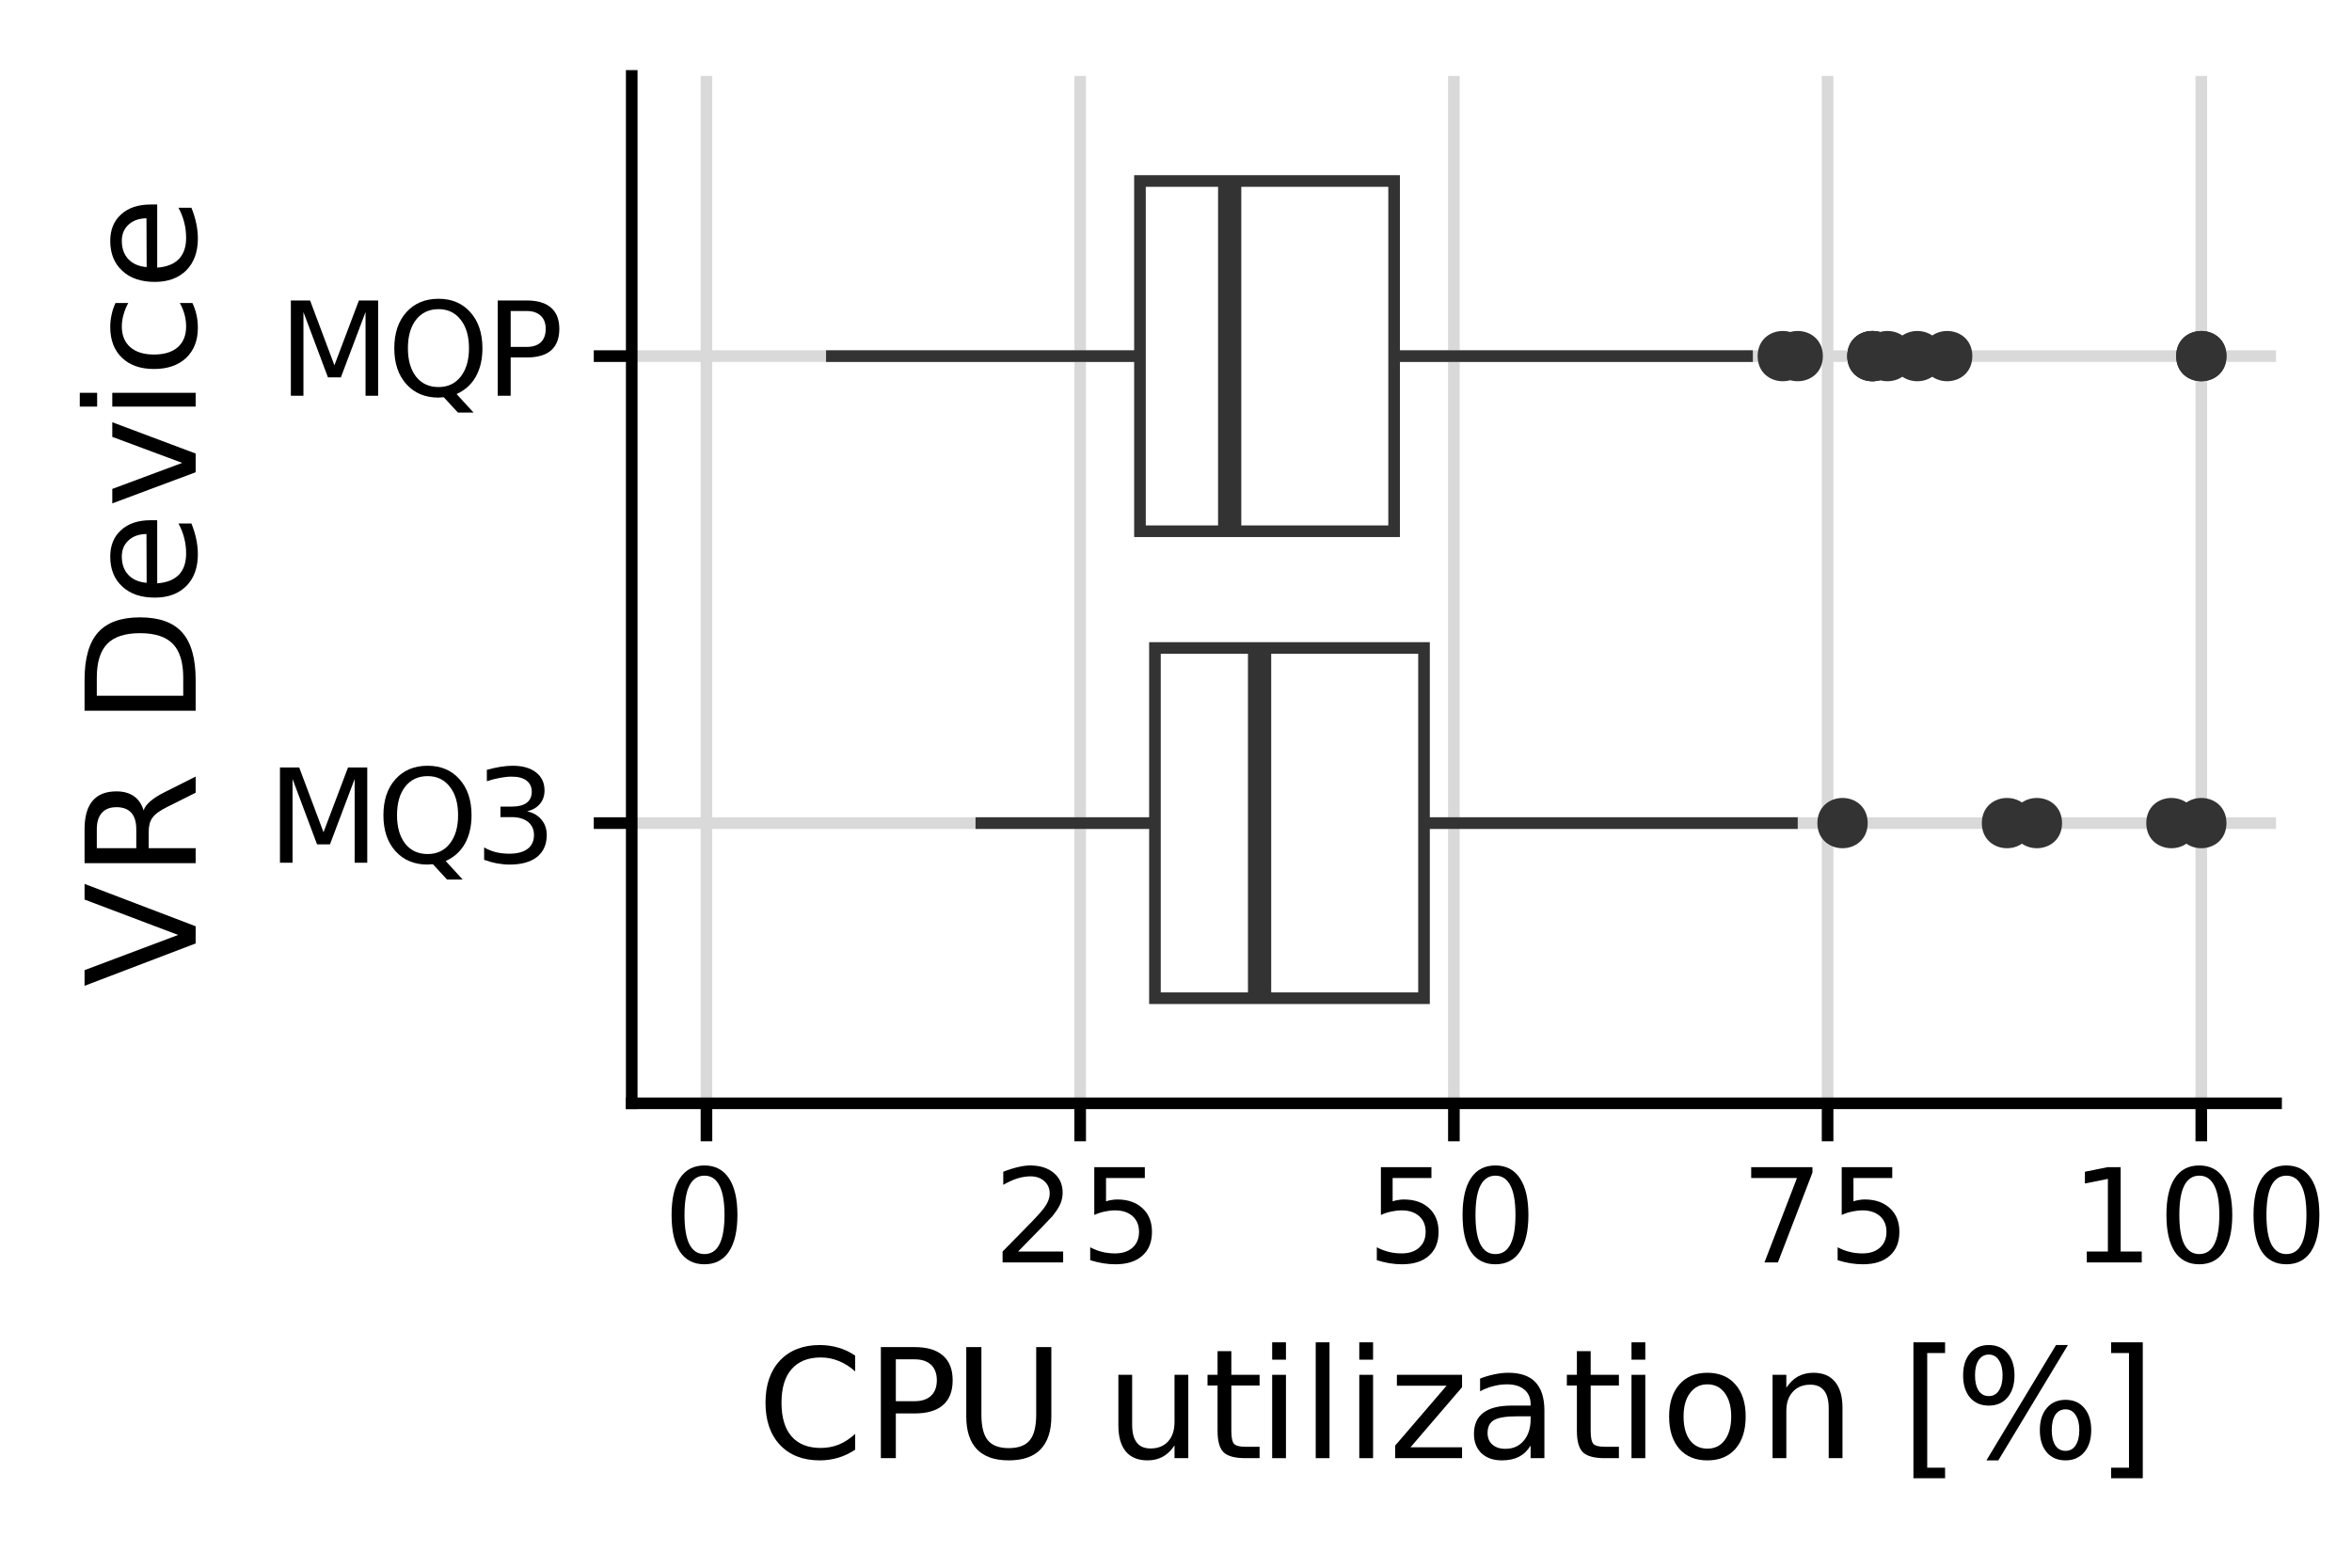 <?xml version="1.0" encoding="UTF-8"?>
<svg xmlns="http://www.w3.org/2000/svg" xmlns:xlink="http://www.w3.org/1999/xlink" width="216pt" height="144pt" viewBox="0 0 216 144" version="1.1">
<defs>
<g>
<symbol overflow="visible" id="glyph0-0">
<path style="stroke:none;" d="M 0.594 2.125 L 0.594 -8.469 L 6.594 -8.469 L 6.594 2.125 Z M 1.266 1.453 L 5.938 1.453 L 5.938 -7.781 L 1.266 -7.781 Z M 1.266 1.453 "/>
</symbol>
<symbol overflow="visible" id="glyph0-1">
<path style="stroke:none;" d="M 1.172 -8.75 L 2.938 -8.75 L 5.172 -2.797 L 7.422 -8.75 L 9.188 -8.75 L 9.188 0 L 8.031 0 L 8.031 -7.688 L 5.766 -1.688 L 4.578 -1.688 L 2.328 -7.688 L 2.328 0 L 1.172 0 Z M 1.172 -8.75 "/>
</symbol>
<symbol overflow="visible" id="glyph0-2">
<path style="stroke:none;" d="M 4.734 -7.953 C 3.867 -7.953 3.18 -7.629 2.672 -6.984 C 2.172 -6.348 1.922 -5.473 1.922 -4.359 C 1.922 -3.266 2.172 -2.395 2.672 -1.75 C 3.18 -1.113 3.867 -0.797 4.734 -0.797 C 5.586 -0.797 6.266 -1.113 6.766 -1.75 C 7.273 -2.395 7.531 -3.266 7.531 -4.359 C 7.531 -5.473 7.273 -6.348 6.766 -6.984 C 6.266 -7.629 5.586 -7.953 4.734 -7.953 Z M 6.391 -0.156 L 7.953 1.547 L 6.516 1.547 L 5.219 0.141 C 5.094 0.148 4.992 0.156 4.922 0.156 C 4.859 0.164 4.797 0.172 4.734 0.172 C 3.504 0.172 2.52 -0.238 1.781 -1.062 C 1.039 -1.883 0.672 -2.984 0.672 -4.359 C 0.672 -5.742 1.039 -6.848 1.781 -7.672 C 2.52 -8.492 3.504 -8.906 4.734 -8.906 C 5.953 -8.906 6.926 -8.492 7.656 -7.672 C 8.395 -6.848 8.766 -5.742 8.766 -4.359 C 8.766 -3.348 8.562 -2.477 8.156 -1.75 C 7.75 -1.031 7.16 -0.5 6.391 -0.156 Z M 6.391 -0.156 "/>
</symbol>
<symbol overflow="visible" id="glyph0-3">
<path style="stroke:none;" d="M 4.875 -4.719 C 5.438 -4.594 5.875 -4.336 6.188 -3.953 C 6.508 -3.578 6.672 -3.109 6.672 -2.547 C 6.672 -1.68 6.375 -1.008 5.781 -0.531 C 5.188 -0.062 4.344 0.172 3.25 0.172 C 2.883 0.172 2.504 0.133 2.109 0.062 C 1.723 -0.008 1.328 -0.117 0.922 -0.266 L 0.922 -1.406 C 1.242 -1.219 1.598 -1.07 1.984 -0.969 C 2.379 -0.875 2.789 -0.828 3.219 -0.828 C 3.957 -0.828 4.52 -0.973 4.906 -1.266 C 5.301 -1.555 5.5 -1.984 5.5 -2.547 C 5.5 -3.055 5.316 -3.457 4.953 -3.75 C 4.586 -4.039 4.086 -4.188 3.453 -4.188 L 2.422 -4.188 L 2.422 -5.156 L 3.5 -5.156 C 4.07 -5.156 4.516 -5.27 4.828 -5.5 C 5.141 -5.738 5.297 -6.078 5.297 -6.516 C 5.297 -6.961 5.133 -7.305 4.812 -7.547 C 4.5 -7.785 4.047 -7.906 3.453 -7.906 C 3.117 -7.906 2.766 -7.867 2.391 -7.797 C 2.023 -7.734 1.617 -7.629 1.172 -7.484 L 1.172 -8.531 C 1.629 -8.656 2.051 -8.75 2.438 -8.812 C 2.832 -8.875 3.203 -8.906 3.547 -8.906 C 4.453 -8.906 5.164 -8.703 5.688 -8.297 C 6.207 -7.891 6.469 -7.336 6.469 -6.641 C 6.469 -6.148 6.328 -5.738 6.047 -5.406 C 5.773 -5.07 5.383 -4.844 4.875 -4.719 Z M 4.875 -4.719 "/>
</symbol>
<symbol overflow="visible" id="glyph0-4">
<path style="stroke:none;" d="M 2.359 -7.781 L 2.359 -4.484 L 3.844 -4.484 C 4.395 -4.484 4.82 -4.625 5.125 -4.906 C 5.426 -5.195 5.578 -5.609 5.578 -6.141 C 5.578 -6.66 5.426 -7.062 5.125 -7.344 C 4.82 -7.633 4.395 -7.781 3.844 -7.781 Z M 1.172 -8.75 L 3.844 -8.75 C 4.832 -8.75 5.578 -8.523 6.078 -8.078 C 6.578 -7.641 6.828 -6.992 6.828 -6.141 C 6.828 -5.273 6.578 -4.617 6.078 -4.172 C 5.578 -3.734 4.832 -3.516 3.844 -3.516 L 2.359 -3.516 L 2.359 0 L 1.172 0 Z M 1.172 -8.75 "/>
</symbol>
<symbol overflow="visible" id="glyph0-5">
<path style="stroke:none;" d="M 3.812 -7.969 C 3.207 -7.969 2.75 -7.664 2.438 -7.062 C 2.133 -6.469 1.984 -5.566 1.984 -4.359 C 1.984 -3.16 2.133 -2.258 2.438 -1.656 C 2.75 -1.062 3.207 -0.766 3.812 -0.766 C 4.426 -0.766 4.883 -1.062 5.188 -1.656 C 5.5 -2.258 5.656 -3.16 5.656 -4.359 C 5.656 -5.566 5.5 -6.469 5.188 -7.062 C 4.883 -7.664 4.426 -7.969 3.812 -7.969 Z M 3.812 -8.906 C 4.789 -8.906 5.539 -8.516 6.062 -7.734 C 6.582 -6.961 6.844 -5.836 6.844 -4.359 C 6.844 -2.891 6.582 -1.766 6.062 -0.984 C 5.539 -0.211 4.789 0.172 3.812 0.172 C 2.832 0.172 2.082 -0.211 1.562 -0.984 C 1.051 -1.766 0.797 -2.891 0.797 -4.359 C 0.797 -5.836 1.051 -6.961 1.562 -7.734 C 2.082 -8.516 2.832 -8.906 3.812 -8.906 Z M 3.812 -8.906 "/>
</symbol>
<symbol overflow="visible" id="glyph0-6">
<path style="stroke:none;" d="M 2.297 -1 L 6.438 -1 L 6.438 0 L 0.875 0 L 0.875 -1 C 1.32 -1.457 1.93 -2.078 2.703 -2.859 C 3.484 -3.648 3.973 -4.16 4.172 -4.391 C 4.555 -4.805 4.82 -5.16 4.969 -5.453 C 5.125 -5.754 5.203 -6.047 5.203 -6.328 C 5.203 -6.797 5.035 -7.176 4.703 -7.469 C 4.379 -7.758 3.957 -7.906 3.438 -7.906 C 3.062 -7.906 2.664 -7.844 2.25 -7.719 C 1.844 -7.594 1.406 -7.395 0.938 -7.125 L 0.938 -8.328 C 1.414 -8.516 1.859 -8.656 2.266 -8.75 C 2.68 -8.852 3.062 -8.906 3.406 -8.906 C 4.312 -8.906 5.035 -8.676 5.578 -8.219 C 6.117 -7.77 6.391 -7.164 6.391 -6.406 C 6.391 -6.051 6.32 -5.711 6.188 -5.391 C 6.051 -5.066 5.805 -4.688 5.453 -4.25 C 5.348 -4.133 5.035 -3.805 4.516 -3.266 C 3.992 -2.723 3.254 -1.969 2.297 -1 Z M 2.297 -1 "/>
</symbol>
<symbol overflow="visible" id="glyph0-7">
<path style="stroke:none;" d="M 1.297 -8.75 L 5.938 -8.75 L 5.938 -7.75 L 2.375 -7.75 L 2.375 -5.609 C 2.551 -5.672 2.723 -5.711 2.891 -5.734 C 3.066 -5.766 3.238 -5.781 3.406 -5.781 C 4.383 -5.781 5.16 -5.508 5.734 -4.969 C 6.305 -4.438 6.594 -3.719 6.594 -2.812 C 6.594 -1.863 6.297 -1.129 5.703 -0.609 C 5.117 -0.086 4.297 0.172 3.234 0.172 C 2.859 0.172 2.477 0.141 2.094 0.078 C 1.719 0.016 1.328 -0.078 0.922 -0.203 L 0.922 -1.391 C 1.273 -1.203 1.641 -1.062 2.016 -0.969 C 2.391 -0.875 2.785 -0.828 3.203 -0.828 C 3.879 -0.828 4.414 -1.004 4.812 -1.359 C 5.207 -1.711 5.406 -2.195 5.406 -2.812 C 5.406 -3.414 5.207 -3.895 4.812 -4.25 C 4.414 -4.602 3.879 -4.781 3.203 -4.781 C 2.891 -4.781 2.57 -4.742 2.25 -4.672 C 1.938 -4.609 1.617 -4.504 1.297 -4.359 Z M 1.297 -8.75 "/>
</symbol>
<symbol overflow="visible" id="glyph0-8">
<path style="stroke:none;" d="M 0.984 -8.75 L 6.609 -8.75 L 6.609 -8.25 L 3.438 0 L 2.203 0 L 5.188 -7.75 L 0.984 -7.75 Z M 0.984 -8.75 "/>
</symbol>
<symbol overflow="visible" id="glyph0-9">
<path style="stroke:none;" d="M 1.484 -1 L 3.422 -1 L 3.422 -7.672 L 1.312 -7.25 L 1.312 -8.328 L 3.406 -8.75 L 4.594 -8.75 L 4.594 -1 L 6.531 -1 L 6.531 0 L 1.484 0 Z M 1.484 -1 "/>
</symbol>
<symbol overflow="visible" id="glyph1-0">
<path style="stroke:none;" d="M 0.703 2.469 L 0.703 -9.875 L 7.703 -9.875 L 7.703 2.469 Z M 1.484 1.703 L 6.922 1.703 L 6.922 -9.078 L 1.484 -9.078 Z M 1.484 1.703 "/>
</symbol>
<symbol overflow="visible" id="glyph1-1">
<path style="stroke:none;" d="M 9.016 -9.422 L 9.016 -7.969 C 8.547 -8.395 8.047 -8.711 7.516 -8.922 C 6.992 -9.141 6.441 -9.25 5.859 -9.25 C 4.691 -9.25 3.797 -8.891 3.172 -8.172 C 2.555 -7.461 2.25 -6.438 2.25 -5.094 C 2.25 -3.75 2.555 -2.719 3.172 -2 C 3.797 -1.289 4.691 -0.938 5.859 -0.938 C 6.441 -0.938 6.992 -1.039 7.516 -1.25 C 8.047 -1.469 8.547 -1.797 9.016 -2.234 L 9.016 -0.781 C 8.535 -0.457 8.023 -0.211 7.484 -0.047 C 6.941 0.117 6.367 0.203 5.766 0.203 C 4.223 0.203 3.004 -0.27 2.109 -1.219 C 1.223 -2.164 0.781 -3.457 0.781 -5.094 C 0.781 -6.727 1.223 -8.02 2.109 -8.969 C 3.004 -9.914 4.223 -10.391 5.766 -10.391 C 6.379 -10.391 6.957 -10.305 7.5 -10.141 C 8.039 -9.984 8.547 -9.742 9.016 -9.422 Z M 9.016 -9.422 "/>
</symbol>
<symbol overflow="visible" id="glyph1-2">
<path style="stroke:none;" d="M 2.75 -9.078 L 2.75 -5.234 L 4.484 -5.234 C 5.129 -5.234 5.629 -5.398 5.984 -5.734 C 6.336 -6.066 6.516 -6.539 6.516 -7.156 C 6.516 -7.77 6.336 -8.242 5.984 -8.578 C 5.629 -8.91 5.129 -9.078 4.484 -9.078 Z M 1.375 -10.203 L 4.484 -10.203 C 5.629 -10.203 6.492 -9.941 7.078 -9.422 C 7.672 -8.91 7.969 -8.156 7.969 -7.156 C 7.969 -6.145 7.672 -5.383 7.078 -4.875 C 6.492 -4.363 5.629 -4.109 4.484 -4.109 L 2.75 -4.109 L 2.75 0 L 1.375 0 Z M 1.375 -10.203 "/>
</symbol>
<symbol overflow="visible" id="glyph1-3">
<path style="stroke:none;" d="M 1.219 -10.203 L 2.609 -10.203 L 2.609 -4 C 2.609 -2.906 2.805 -2.117 3.203 -1.641 C 3.598 -1.16 4.238 -0.922 5.125 -0.922 C 6.008 -0.922 6.648 -1.16 7.047 -1.641 C 7.441 -2.117 7.641 -2.906 7.641 -4 L 7.641 -10.203 L 9.031 -10.203 L 9.031 -3.828 C 9.031 -2.504 8.703 -1.5 8.047 -0.812 C 7.391 -0.133 6.414 0.203 5.125 0.203 C 3.832 0.203 2.859 -0.133 2.203 -0.812 C 1.547 -1.5 1.219 -2.504 1.219 -3.828 Z M 1.219 -10.203 "/>
</symbol>
<symbol overflow="visible" id="glyph1-4">
<path style="stroke:none;" d=""/>
</symbol>
<symbol overflow="visible" id="glyph1-5">
<path style="stroke:none;" d="M 1.188 -3.016 L 1.188 -7.656 L 2.453 -7.656 L 2.453 -3.062 C 2.453 -2.344 2.594 -1.801 2.875 -1.438 C 3.156 -1.07 3.578 -0.891 4.141 -0.891 C 4.816 -0.891 5.352 -1.102 5.75 -1.531 C 6.145 -1.969 6.344 -2.562 6.344 -3.312 L 6.344 -7.656 L 7.609 -7.656 L 7.609 0 L 6.344 0 L 6.344 -1.172 C 6.039 -0.711 5.688 -0.367 5.281 -0.141 C 4.875 0.086 4.406 0.203 3.875 0.203 C 3 0.203 2.332 -0.066 1.875 -0.609 C 1.414 -1.16 1.188 -1.961 1.188 -3.016 Z M 4.359 -7.844 Z M 4.359 -7.844 "/>
</symbol>
<symbol overflow="visible" id="glyph1-6">
<path style="stroke:none;" d="M 2.562 -9.828 L 2.562 -7.656 L 5.156 -7.656 L 5.156 -6.672 L 2.562 -6.672 L 2.562 -2.516 C 2.562 -1.898 2.645 -1.5 2.812 -1.312 C 2.988 -1.133 3.336 -1.047 3.859 -1.047 L 5.156 -1.047 L 5.156 0 L 3.859 0 C 2.891 0 2.219 -0.18 1.844 -0.547 C 1.477 -0.91 1.297 -1.566 1.297 -2.516 L 1.297 -6.672 L 0.375 -6.672 L 0.375 -7.656 L 1.297 -7.656 L 1.297 -9.828 Z M 2.562 -9.828 "/>
</symbol>
<symbol overflow="visible" id="glyph1-7">
<path style="stroke:none;" d="M 1.312 -7.656 L 2.578 -7.656 L 2.578 0 L 1.312 0 Z M 1.312 -10.641 L 2.578 -10.641 L 2.578 -9.047 L 1.312 -9.047 Z M 1.312 -10.641 "/>
</symbol>
<symbol overflow="visible" id="glyph1-8">
<path style="stroke:none;" d="M 1.312 -10.641 L 2.578 -10.641 L 2.578 0 L 1.312 0 Z M 1.312 -10.641 "/>
</symbol>
<symbol overflow="visible" id="glyph1-9">
<path style="stroke:none;" d="M 0.766 -7.656 L 6.75 -7.656 L 6.75 -6.516 L 2.016 -1 L 6.75 -1 L 6.75 0 L 0.609 0 L 0.609 -1.156 L 5.328 -6.656 L 0.766 -6.656 Z M 0.766 -7.656 "/>
</symbol>
<symbol overflow="visible" id="glyph1-10">
<path style="stroke:none;" d="M 4.797 -3.844 C 3.785 -3.844 3.082 -3.727 2.688 -3.5 C 2.289 -3.27 2.094 -2.875 2.094 -2.312 C 2.094 -1.863 2.238 -1.508 2.531 -1.25 C 2.832 -0.988 3.234 -0.859 3.734 -0.859 C 4.43 -0.859 4.988 -1.102 5.406 -1.594 C 5.832 -2.094 6.047 -2.75 6.047 -3.562 L 6.047 -3.844 Z M 7.312 -4.375 L 7.312 0 L 6.047 0 L 6.047 -1.156 C 5.766 -0.695 5.406 -0.352 4.969 -0.125 C 4.539 0.094 4.02 0.203 3.406 0.203 C 2.625 0.203 2 -0.016 1.531 -0.453 C 1.07 -0.898 0.844 -1.492 0.844 -2.234 C 0.844 -3.086 1.129 -3.734 1.703 -4.172 C 2.285 -4.609 3.145 -4.828 4.281 -4.828 L 6.047 -4.828 L 6.047 -4.953 C 6.047 -5.535 5.852 -5.984 5.469 -6.297 C 5.094 -6.617 4.562 -6.781 3.875 -6.781 C 3.438 -6.781 3.008 -6.723 2.594 -6.609 C 2.176 -6.504 1.781 -6.348 1.406 -6.141 L 1.406 -7.312 C 1.863 -7.488 2.305 -7.617 2.734 -7.703 C 3.172 -7.797 3.594 -7.844 4 -7.844 C 5.113 -7.844 5.941 -7.555 6.484 -6.984 C 7.035 -6.41 7.312 -5.539 7.312 -4.375 Z M 7.312 -4.375 "/>
</symbol>
<symbol overflow="visible" id="glyph1-11">
<path style="stroke:none;" d="M 4.281 -6.781 C 3.613 -6.781 3.082 -6.516 2.688 -5.984 C 2.289 -5.461 2.094 -4.742 2.094 -3.828 C 2.094 -2.91 2.285 -2.188 2.672 -1.656 C 3.066 -1.133 3.602 -0.875 4.281 -0.875 C 4.957 -0.875 5.488 -1.133 5.875 -1.656 C 6.27 -2.188 6.469 -2.91 6.469 -3.828 C 6.469 -4.734 6.27 -5.453 5.875 -5.984 C 5.488 -6.516 4.957 -6.781 4.281 -6.781 Z M 4.281 -7.844 C 5.375 -7.844 6.234 -7.484 6.859 -6.766 C 7.484 -6.055 7.797 -5.078 7.797 -3.828 C 7.797 -2.566 7.484 -1.578 6.859 -0.859 C 6.234 -0.148 5.375 0.203 4.281 0.203 C 3.188 0.203 2.328 -0.148 1.703 -0.859 C 1.078 -1.578 0.766 -2.566 0.766 -3.828 C 0.766 -5.078 1.078 -6.055 1.703 -6.766 C 2.328 -7.484 3.188 -7.844 4.281 -7.844 Z M 4.281 -7.844 "/>
</symbol>
<symbol overflow="visible" id="glyph1-12">
<path style="stroke:none;" d="M 7.688 -4.625 L 7.688 0 L 6.422 0 L 6.422 -4.578 C 6.422 -5.305 6.281 -5.848 6 -6.203 C 5.719 -6.566 5.297 -6.75 4.734 -6.75 C 4.055 -6.75 3.52 -6.531 3.125 -6.094 C 2.727 -5.664 2.531 -5.078 2.531 -4.328 L 2.531 0 L 1.266 0 L 1.266 -7.656 L 2.531 -7.656 L 2.531 -6.469 C 2.832 -6.926 3.188 -7.27 3.594 -7.5 C 4.008 -7.727 4.484 -7.844 5.016 -7.844 C 5.891 -7.844 6.551 -7.566 7 -7.016 C 7.457 -6.473 7.688 -5.676 7.688 -4.625 Z M 7.688 -4.625 "/>
</symbol>
<symbol overflow="visible" id="glyph1-13">
<path style="stroke:none;" d="M 1.203 -10.641 L 4.109 -10.641 L 4.109 -9.656 L 2.469 -9.656 L 2.469 0.875 L 4.109 0.875 L 4.109 1.844 L 1.203 1.844 Z M 1.203 -10.641 "/>
</symbol>
<symbol overflow="visible" id="glyph1-14">
<path style="stroke:none;" d="M 10.172 -4.484 C 9.773 -4.484 9.461 -4.316 9.234 -3.984 C 9.016 -3.648 8.906 -3.18 8.906 -2.578 C 8.906 -1.984 9.016 -1.516 9.234 -1.172 C 9.461 -0.836 9.773 -0.672 10.172 -0.672 C 10.566 -0.672 10.875 -0.836 11.094 -1.172 C 11.32 -1.516 11.438 -1.984 11.438 -2.578 C 11.438 -3.172 11.32 -3.633 11.094 -3.969 C 10.875 -4.312 10.566 -4.484 10.172 -4.484 Z M 10.172 -5.359 C 10.898 -5.359 11.473 -5.109 11.891 -4.609 C 12.316 -4.109 12.531 -3.43 12.531 -2.578 C 12.531 -1.723 12.316 -1.047 11.891 -0.547 C 11.461 -0.047 10.891 0.203 10.172 0.203 C 9.441 0.203 8.863 -0.047 8.438 -0.547 C 8.02 -1.047 7.812 -1.723 7.812 -2.578 C 7.812 -3.43 8.023 -4.109 8.453 -4.609 C 8.879 -5.109 9.453 -5.359 10.172 -5.359 Z M 3.125 -9.516 C 2.727 -9.516 2.414 -9.344 2.188 -9 C 1.969 -8.664 1.859 -8.203 1.859 -7.609 C 1.859 -7.016 1.969 -6.547 2.188 -6.203 C 2.414 -5.867 2.727 -5.703 3.125 -5.703 C 3.52 -5.703 3.828 -5.867 4.047 -6.203 C 4.273 -6.547 4.391 -7.016 4.391 -7.609 C 4.391 -8.203 4.273 -8.664 4.047 -9 C 3.828 -9.344 3.52 -9.516 3.125 -9.516 Z M 9.297 -10.391 L 10.391 -10.391 L 4 0.203 L 2.906 0.203 Z M 3.125 -10.391 C 3.844 -10.391 4.414 -10.141 4.844 -9.641 C 5.27 -9.141 5.484 -8.461 5.484 -7.609 C 5.484 -6.754 5.27 -6.078 4.844 -5.578 C 4.426 -5.078 3.852 -4.828 3.125 -4.828 C 2.395 -4.828 1.816 -5.078 1.391 -5.578 C 0.973 -6.078 0.766 -6.754 0.766 -7.609 C 0.766 -8.461 0.977 -9.141 1.406 -9.641 C 1.832 -10.141 2.406 -10.391 3.125 -10.391 Z M 3.125 -10.391 "/>
</symbol>
<symbol overflow="visible" id="glyph1-15">
<path style="stroke:none;" d="M 4.266 -10.641 L 4.266 1.844 L 1.359 1.844 L 1.359 0.875 L 3 0.875 L 3 -9.656 L 1.359 -9.656 L 1.359 -10.641 Z M 4.266 -10.641 "/>
</symbol>
<symbol overflow="visible" id="glyph2-0">
<path style="stroke:none;" d="M 2.469 -0.703 L -9.875 -0.703 L -9.875 -7.703 L 2.469 -7.703 Z M 1.703 -1.484 L 1.703 -6.922 L -9.078 -6.922 L -9.078 -1.484 Z M 1.703 -1.484 "/>
</symbol>
<symbol overflow="visible" id="glyph2-1">
<path style="stroke:none;" d="M 0 -4 L -10.203 -0.109 L -10.203 -1.547 L -1.609 -4.781 L -10.203 -8.031 L -10.203 -9.469 L 0 -5.578 Z M 0 -4 "/>
</symbol>
<symbol overflow="visible" id="glyph2-2">
<path style="stroke:none;" d="M -4.781 -6.219 C -4.688 -6.508 -4.473 -6.797 -4.141 -7.078 C -3.816 -7.359 -3.367 -7.641 -2.797 -7.922 L 0 -9.328 L 0 -7.844 L -2.625 -6.531 C -3.301 -6.195 -3.75 -5.867 -3.969 -5.547 C -4.195 -5.234 -4.312 -4.805 -4.312 -4.266 L -4.312 -2.75 L 0 -2.75 L 0 -1.375 L -10.203 -1.375 L -10.203 -4.484 C -10.203 -5.648 -9.957 -6.52 -9.469 -7.094 C -8.988 -7.676 -8.254 -7.969 -7.266 -7.969 C -6.617 -7.969 -6.082 -7.816 -5.656 -7.516 C -5.238 -7.211 -4.945 -6.781 -4.781 -6.219 Z M -9.078 -2.75 L -5.453 -2.75 L -5.453 -4.484 C -5.453 -5.148 -5.602 -5.656 -5.906 -6 C -6.219 -6.344 -6.672 -6.516 -7.266 -6.516 C -7.859 -6.516 -8.305 -6.344 -8.609 -6 C -8.922 -5.656 -9.078 -5.148 -9.078 -4.484 Z M -9.078 -2.75 "/>
</symbol>
<symbol overflow="visible" id="glyph2-3">
<path style="stroke:none;" d=""/>
</symbol>
<symbol overflow="visible" id="glyph2-4">
<path style="stroke:none;" d="M -9.078 -2.75 L -1.141 -2.75 L -1.141 -4.422 C -1.141 -5.828 -1.457 -6.859 -2.094 -7.516 C -2.727 -8.172 -3.734 -8.5 -5.109 -8.5 C -6.484 -8.5 -7.488 -8.172 -8.125 -7.516 C -8.758 -6.859 -9.078 -5.828 -9.078 -4.422 Z M -10.203 -1.375 L -10.203 -4.219 C -10.203 -6.188 -9.789 -7.633 -8.969 -8.562 C -8.145 -9.488 -6.859 -9.953 -5.109 -9.953 C -3.348 -9.953 -2.055 -9.488 -1.234 -8.562 C -0.41 -7.633 0 -6.188 0 -4.219 L 0 -1.375 Z M -10.203 -1.375 "/>
</symbol>
<symbol overflow="visible" id="glyph2-5">
<path style="stroke:none;" d="M -4.141 -7.875 L -3.531 -7.875 L -3.531 -2.078 C -2.664 -2.141 -2.004 -2.398 -1.547 -2.859 C -1.098 -3.328 -0.875 -3.977 -0.875 -4.812 C -0.875 -5.301 -0.93 -5.77 -1.047 -6.219 C -1.16 -6.676 -1.336 -7.129 -1.578 -7.578 L -0.391 -7.578 C -0.203 -7.117 -0.055 -6.648 0.047 -6.172 C 0.148 -5.703 0.203 -5.227 0.203 -4.75 C 0.203 -3.52 -0.148 -2.547 -0.859 -1.828 C -1.578 -1.117 -2.539 -0.766 -3.75 -0.766 C -5.008 -0.766 -6.004 -1.102 -6.734 -1.781 C -7.473 -2.457 -7.844 -3.375 -7.844 -4.531 C -7.844 -5.562 -7.508 -6.375 -6.844 -6.969 C -6.188 -7.57 -5.285 -7.875 -4.141 -7.875 Z M -4.516 -6.609 C -5.203 -6.598 -5.75 -6.406 -6.156 -6.031 C -6.57 -5.656 -6.781 -5.16 -6.781 -4.547 C -6.781 -3.836 -6.578 -3.27 -6.172 -2.844 C -5.773 -2.426 -5.219 -2.188 -4.5 -2.125 Z M -4.516 -6.609 "/>
</symbol>
<symbol overflow="visible" id="glyph2-6">
<path style="stroke:none;" d="M -7.656 -0.422 L -7.656 -1.75 L -1.234 -4.141 L -7.656 -6.531 L -7.656 -7.875 L 0 -5 L 0 -3.281 Z M -7.656 -0.422 "/>
</symbol>
<symbol overflow="visible" id="glyph2-7">
<path style="stroke:none;" d="M -7.656 -1.312 L -7.656 -2.578 L 0 -2.578 L 0 -1.312 Z M -10.641 -1.312 L -10.641 -2.578 L -9.047 -2.578 L -9.047 -1.312 Z M -10.641 -1.312 "/>
</symbol>
<symbol overflow="visible" id="glyph2-8">
<path style="stroke:none;" d="M -7.359 -6.828 L -6.188 -6.828 C -6.383 -6.473 -6.531 -6.113 -6.625 -5.75 C -6.727 -5.395 -6.781 -5.035 -6.781 -4.672 C -6.781 -3.859 -6.52 -3.223 -6 -2.766 C -5.477 -2.316 -4.754 -2.094 -3.828 -2.094 C -2.891 -2.094 -2.16 -2.316 -1.641 -2.766 C -1.129 -3.223 -0.875 -3.859 -0.875 -4.672 C -0.875 -5.035 -0.922 -5.395 -1.016 -5.75 C -1.109 -6.113 -1.254 -6.473 -1.453 -6.828 L -0.297 -6.828 C -0.129 -6.473 -0.004 -6.109 0.078 -5.734 C 0.16 -5.359 0.203 -4.961 0.203 -4.547 C 0.203 -3.391 -0.156 -2.469 -0.875 -1.781 C -1.602 -1.102 -2.586 -0.766 -3.828 -0.766 C -5.066 -0.766 -6.047 -1.109 -6.766 -1.797 C -7.484 -2.484 -7.844 -3.426 -7.844 -4.625 C -7.844 -5.008 -7.801 -5.383 -7.719 -5.75 C -7.645 -6.125 -7.523 -6.484 -7.359 -6.828 Z M -7.359 -6.828 "/>
</symbol>
</g>
<clipPath id="clip1">
  <path d="M 58.016 75 L 209.023 75 L 209.023 77 L 58.016 77 Z M 58.016 75 "/>
</clipPath>
<clipPath id="clip2">
  <path d="M 58.016 32 L 209.023 32 L 209.023 34 L 58.016 34 Z M 58.016 32 "/>
</clipPath>
<clipPath id="clip3">
  <path d="M 64 6.973 L 66 6.973 L 66 101.344 L 64 101.344 Z M 64 6.973 "/>
</clipPath>
<clipPath id="clip4">
  <path d="M 98 6.973 L 100 6.973 L 100 101.344 L 98 101.344 Z M 98 6.973 "/>
</clipPath>
<clipPath id="clip5">
  <path d="M 132 6.973 L 135 6.973 L 135 101.344 L 132 101.344 Z M 132 6.973 "/>
</clipPath>
<clipPath id="clip6">
  <path d="M 167 6.973 L 169 6.973 L 169 101.344 L 167 101.344 Z M 167 6.973 "/>
</clipPath>
<clipPath id="clip7">
  <path d="M 201 6.973 L 203 6.973 L 203 101.344 L 201 101.344 Z M 201 6.973 "/>
</clipPath>
</defs>
<g id="surface52">
<rect x="0" y="0" width="216" height="144" style="fill:rgb(100%,100%,100%);fill-opacity:1;stroke:none;"/>
<g clip-path="url(#clip1)" clip-rule="nonzero">
<path style="fill:none;stroke-width:1.067;stroke-linecap:butt;stroke-linejoin:round;stroke:rgb(85.098%,85.098%,85.098%);stroke-opacity:1;stroke-miterlimit:10;" d="M 58.016 75.605 L 209.027 75.605 "/>
</g>
<g clip-path="url(#clip2)" clip-rule="nonzero">
<path style="fill:none;stroke-width:1.067;stroke-linecap:butt;stroke-linejoin:round;stroke:rgb(85.098%,85.098%,85.098%);stroke-opacity:1;stroke-miterlimit:10;" d="M 58.016 32.711 L 209.027 32.711 "/>
</g>
<g clip-path="url(#clip3)" clip-rule="nonzero">
<path style="fill:none;stroke-width:1.067;stroke-linecap:butt;stroke-linejoin:round;stroke:rgb(85.098%,85.098%,85.098%);stroke-opacity:1;stroke-miterlimit:10;" d="M 64.879 101.344 L 64.879 6.973 "/>
</g>
<g clip-path="url(#clip4)" clip-rule="nonzero">
<path style="fill:none;stroke-width:1.067;stroke-linecap:butt;stroke-linejoin:round;stroke:rgb(85.098%,85.098%,85.098%);stroke-opacity:1;stroke-miterlimit:10;" d="M 99.199 101.344 L 99.199 6.973 "/>
</g>
<g clip-path="url(#clip5)" clip-rule="nonzero">
<path style="fill:none;stroke-width:1.067;stroke-linecap:butt;stroke-linejoin:round;stroke:rgb(85.098%,85.098%,85.098%);stroke-opacity:1;stroke-miterlimit:10;" d="M 133.52 101.344 L 133.52 6.973 "/>
</g>
<g clip-path="url(#clip6)" clip-rule="nonzero">
<path style="fill:none;stroke-width:1.067;stroke-linecap:butt;stroke-linejoin:round;stroke:rgb(85.098%,85.098%,85.098%);stroke-opacity:1;stroke-miterlimit:10;" d="M 167.84 101.344 L 167.84 6.973 "/>
</g>
<g clip-path="url(#clip7)" clip-rule="nonzero">
<path style="fill:none;stroke-width:1.067;stroke-linecap:butt;stroke-linejoin:round;stroke:rgb(85.098%,85.098%,85.098%);stroke-opacity:1;stroke-miterlimit:10;" d="M 202.16 101.344 L 202.16 6.973 "/>
</g>
<path style="fill-rule:nonzero;fill:rgb(20%,20%,20%);fill-opacity:1;stroke-width:0.709;stroke-linecap:round;stroke-linejoin:round;stroke:rgb(20%,20%,20%);stroke-opacity:1;stroke-miterlimit:10;" d="M 189.016 75.605 C 189.016 78.211 185.105 78.211 185.105 75.605 C 185.105 73 189.016 73 189.016 75.605 "/>
<path style="fill-rule:nonzero;fill:rgb(20%,20%,20%);fill-opacity:1;stroke-width:0.709;stroke-linecap:round;stroke-linejoin:round;stroke:rgb(20%,20%,20%);stroke-opacity:1;stroke-miterlimit:10;" d="M 204.117 75.605 C 204.117 78.211 200.207 78.211 200.207 75.605 C 200.207 73 204.117 73 204.117 75.605 "/>
<path style="fill-rule:nonzero;fill:rgb(20%,20%,20%);fill-opacity:1;stroke-width:0.709;stroke-linecap:round;stroke-linejoin:round;stroke:rgb(20%,20%,20%);stroke-opacity:1;stroke-miterlimit:10;" d="M 201.371 75.605 C 201.371 78.211 197.461 78.211 197.461 75.605 C 197.461 73 201.371 73 201.371 75.605 "/>
<path style="fill-rule:nonzero;fill:rgb(20%,20%,20%);fill-opacity:1;stroke-width:0.709;stroke-linecap:round;stroke-linejoin:round;stroke:rgb(20%,20%,20%);stroke-opacity:1;stroke-miterlimit:10;" d="M 186.27 75.605 C 186.27 78.211 182.359 78.211 182.359 75.605 C 182.359 73 186.27 73 186.27 75.605 "/>
<path style="fill-rule:nonzero;fill:rgb(20%,20%,20%);fill-opacity:1;stroke-width:0.709;stroke-linecap:round;stroke-linejoin:round;stroke:rgb(20%,20%,20%);stroke-opacity:1;stroke-miterlimit:10;" d="M 171.168 75.605 C 171.168 78.211 167.258 78.211 167.258 75.605 C 167.258 73 171.168 73 171.168 75.605 "/>
<path style="fill:none;stroke-width:1.067;stroke-linecap:butt;stroke-linejoin:round;stroke:rgb(20%,20%,20%);stroke-opacity:1;stroke-miterlimit:10;" d="M 130.777 75.605 L 165.098 75.605 "/>
<path style="fill:none;stroke-width:1.067;stroke-linecap:butt;stroke-linejoin:round;stroke:rgb(20%,20%,20%);stroke-opacity:1;stroke-miterlimit:10;" d="M 106.066 75.605 L 89.59 75.605 "/>
<path style="fill-rule:nonzero;fill:rgb(100%,100%,100%);fill-opacity:1;stroke-width:1.067;stroke-linecap:butt;stroke-linejoin:miter;stroke:rgb(20%,20%,20%);stroke-opacity:1;stroke-miterlimit:10;" d="M 130.777 91.691 L 106.066 91.691 L 106.066 59.52 L 130.777 59.52 Z M 130.777 91.691 "/>
<path style="fill:none;stroke-width:2.134;stroke-linecap:butt;stroke-linejoin:miter;stroke:rgb(20%,20%,20%);stroke-opacity:1;stroke-miterlimit:10;" d="M 115.676 91.691 L 115.676 59.52 "/>
<path style="fill-rule:nonzero;fill:rgb(20%,20%,20%);fill-opacity:1;stroke-width:0.709;stroke-linecap:round;stroke-linejoin:round;stroke:rgb(20%,20%,20%);stroke-opacity:1;stroke-miterlimit:10;" d="M 173.914 32.711 C 173.914 35.316 170.004 35.316 170.004 32.711 C 170.004 30.105 173.914 30.105 173.914 32.711 "/>
<path style="fill-rule:nonzero;fill:rgb(20%,20%,20%);fill-opacity:1;stroke-width:0.709;stroke-linecap:round;stroke-linejoin:round;stroke:rgb(20%,20%,20%);stroke-opacity:1;stroke-miterlimit:10;" d="M 173.914 32.711 C 173.914 35.316 170.004 35.316 170.004 32.711 C 170.004 30.105 173.914 30.105 173.914 32.711 "/>
<path style="fill-rule:nonzero;fill:rgb(20%,20%,20%);fill-opacity:1;stroke-width:0.709;stroke-linecap:round;stroke-linejoin:round;stroke:rgb(20%,20%,20%);stroke-opacity:1;stroke-miterlimit:10;" d="M 173.914 32.711 C 173.914 35.316 170.004 35.316 170.004 32.711 C 170.004 30.105 173.914 30.105 173.914 32.711 "/>
<path style="fill-rule:nonzero;fill:rgb(20%,20%,20%);fill-opacity:1;stroke-width:0.709;stroke-linecap:round;stroke-linejoin:round;stroke:rgb(20%,20%,20%);stroke-opacity:1;stroke-miterlimit:10;" d="M 178.035 32.711 C 178.035 35.316 174.125 35.316 174.125 32.711 C 174.125 30.105 178.035 30.105 178.035 32.711 "/>
<path style="fill-rule:nonzero;fill:rgb(20%,20%,20%);fill-opacity:1;stroke-width:0.709;stroke-linecap:round;stroke-linejoin:round;stroke:rgb(20%,20%,20%);stroke-opacity:1;stroke-miterlimit:10;" d="M 167.051 32.711 C 167.051 35.316 163.141 35.316 163.141 32.711 C 163.141 30.105 167.051 30.105 167.051 32.711 "/>
<path style="fill-rule:nonzero;fill:rgb(20%,20%,20%);fill-opacity:1;stroke-width:0.709;stroke-linecap:round;stroke-linejoin:round;stroke:rgb(20%,20%,20%);stroke-opacity:1;stroke-miterlimit:10;" d="M 175.289 32.711 C 175.289 35.316 171.379 35.316 171.379 32.711 C 171.379 30.105 175.289 30.105 175.289 32.711 "/>
<path style="fill-rule:nonzero;fill:rgb(20%,20%,20%);fill-opacity:1;stroke-width:0.709;stroke-linecap:round;stroke-linejoin:round;stroke:rgb(20%,20%,20%);stroke-opacity:1;stroke-miterlimit:10;" d="M 165.68 32.711 C 165.68 35.316 161.77 35.316 161.77 32.711 C 161.77 30.105 165.68 30.105 165.68 32.711 "/>
<path style="fill-rule:nonzero;fill:rgb(20%,20%,20%);fill-opacity:1;stroke-width:0.709;stroke-linecap:round;stroke-linejoin:round;stroke:rgb(20%,20%,20%);stroke-opacity:1;stroke-miterlimit:10;" d="M 180.777 32.711 C 180.777 35.316 176.871 35.316 176.871 32.711 C 176.871 30.105 180.777 30.105 180.777 32.711 "/>
<path style="fill-rule:nonzero;fill:rgb(20%,20%,20%);fill-opacity:1;stroke-width:0.709;stroke-linecap:round;stroke-linejoin:round;stroke:rgb(20%,20%,20%);stroke-opacity:1;stroke-miterlimit:10;" d="M 204.117 32.711 C 204.117 35.316 200.207 35.316 200.207 32.711 C 200.207 30.105 204.117 30.105 204.117 32.711 "/>
<path style="fill-rule:nonzero;fill:rgb(20%,20%,20%);fill-opacity:1;stroke-width:0.709;stroke-linecap:round;stroke-linejoin:round;stroke:rgb(20%,20%,20%);stroke-opacity:1;stroke-miterlimit:10;" d="M 204.117 32.711 C 204.117 35.316 200.207 35.316 200.207 32.711 C 200.207 30.105 204.117 30.105 204.117 32.711 "/>
<path style="fill:none;stroke-width:1.067;stroke-linecap:butt;stroke-linejoin:round;stroke:rgb(20%,20%,20%);stroke-opacity:1;stroke-miterlimit:10;" d="M 128.031 32.711 L 160.977 32.711 "/>
<path style="fill:none;stroke-width:1.067;stroke-linecap:butt;stroke-linejoin:round;stroke:rgb(20%,20%,20%);stroke-opacity:1;stroke-miterlimit:10;" d="M 104.691 32.711 L 75.863 32.711 "/>
<path style="fill-rule:nonzero;fill:rgb(100%,100%,100%);fill-opacity:1;stroke-width:1.067;stroke-linecap:butt;stroke-linejoin:miter;stroke:rgb(20%,20%,20%);stroke-opacity:1;stroke-miterlimit:10;" d="M 128.031 48.797 L 104.691 48.797 L 104.691 16.625 L 128.031 16.625 Z M 128.031 48.797 "/>
<path style="fill:none;stroke-width:2.134;stroke-linecap:butt;stroke-linejoin:miter;stroke:rgb(20%,20%,20%);stroke-opacity:1;stroke-miterlimit:10;" d="M 112.93 48.797 L 112.93 16.625 "/>
<path style="fill:none;stroke-width:1.067;stroke-linecap:square;stroke-linejoin:round;stroke:rgb(0%,0%,0%);stroke-opacity:1;stroke-miterlimit:10;" d="M 58.016 101.344 L 58.016 6.973 "/>
<g style="fill:rgb(0%,0%,0%);fill-opacity:1;">
  <use xlink:href="#glyph0-1" x="24.539" y="79.244"/>
  <use xlink:href="#glyph0-2" x="34.539" y="79.244"/>
  <use xlink:href="#glyph0-3" x="43.539" y="79.244"/>
</g>
<g style="fill:rgb(0%,0%,0%);fill-opacity:1;">
  <use xlink:href="#glyph0-1" x="25.539" y="36.35"/>
  <use xlink:href="#glyph0-2" x="35.539" y="36.35"/>
  <use xlink:href="#glyph0-4" x="44.539" y="36.35"/>
</g>
<path style="fill:none;stroke-width:1.067;stroke-linecap:butt;stroke-linejoin:round;stroke:rgb(0%,0%,0%);stroke-opacity:1;stroke-miterlimit:10;" d="M 54.531 75.605 L 58.016 75.605 "/>
<path style="fill:none;stroke-width:1.067;stroke-linecap:butt;stroke-linejoin:round;stroke:rgb(0%,0%,0%);stroke-opacity:1;stroke-miterlimit:10;" d="M 54.531 32.711 L 58.016 32.711 "/>
<path style="fill:none;stroke-width:1.067;stroke-linecap:square;stroke-linejoin:round;stroke:rgb(0%,0%,0%);stroke-opacity:1;stroke-miterlimit:10;" d="M 58.016 101.344 L 209.027 101.344 "/>
<path style="fill:none;stroke-width:1.067;stroke-linecap:butt;stroke-linejoin:round;stroke:rgb(0%,0%,0%);stroke-opacity:1;stroke-miterlimit:10;" d="M 64.879 104.832 L 64.879 101.344 "/>
<path style="fill:none;stroke-width:1.067;stroke-linecap:butt;stroke-linejoin:round;stroke:rgb(0%,0%,0%);stroke-opacity:1;stroke-miterlimit:10;" d="M 99.199 104.832 L 99.199 101.344 "/>
<path style="fill:none;stroke-width:1.067;stroke-linecap:butt;stroke-linejoin:round;stroke:rgb(0%,0%,0%);stroke-opacity:1;stroke-miterlimit:10;" d="M 133.52 104.832 L 133.52 101.344 "/>
<path style="fill:none;stroke-width:1.067;stroke-linecap:butt;stroke-linejoin:round;stroke:rgb(0%,0%,0%);stroke-opacity:1;stroke-miterlimit:10;" d="M 167.84 104.832 L 167.84 101.344 "/>
<path style="fill:none;stroke-width:1.067;stroke-linecap:butt;stroke-linejoin:round;stroke:rgb(0%,0%,0%);stroke-opacity:1;stroke-miterlimit:10;" d="M 202.16 104.832 L 202.16 101.344 "/>
<g style="fill:rgb(0%,0%,0%);fill-opacity:1;">
  <use xlink:href="#glyph0-5" x="60.879" y="115.959"/>
</g>
<g style="fill:rgb(0%,0%,0%);fill-opacity:1;">
  <use xlink:href="#glyph0-6" x="91.199" y="115.959"/>
  <use xlink:href="#glyph0-7" x="99.199" y="115.959"/>
</g>
<g style="fill:rgb(0%,0%,0%);fill-opacity:1;">
  <use xlink:href="#glyph0-7" x="125.52" y="115.959"/>
  <use xlink:href="#glyph0-5" x="133.52" y="115.959"/>
</g>
<g style="fill:rgb(0%,0%,0%);fill-opacity:1;">
  <use xlink:href="#glyph0-8" x="159.84" y="115.959"/>
  <use xlink:href="#glyph0-7" x="167.84" y="115.959"/>
</g>
<g style="fill:rgb(0%,0%,0%);fill-opacity:1;">
  <use xlink:href="#glyph0-9" x="190.16" y="115.959"/>
  <use xlink:href="#glyph0-5" x="198.16" y="115.959"/>
  <use xlink:href="#glyph0-5" x="206.16" y="115.959"/>
</g>
<g style="fill:rgb(0%,0%,0%);fill-opacity:1;">
  <use xlink:href="#glyph1-1" x="69.52" y="133.94"/>
  <use xlink:href="#glyph1-2" x="79.52" y="133.94"/>
  <use xlink:href="#glyph1-3" x="87.52" y="133.94"/>
  <use xlink:href="#glyph1-4" x="97.52" y="133.94"/>
  <use xlink:href="#glyph1-5" x="101.52" y="133.94"/>
  <use xlink:href="#glyph1-6" x="110.52" y="133.94"/>
  <use xlink:href="#glyph1-7" x="115.52" y="133.94"/>
  <use xlink:href="#glyph1-8" x="119.52" y="133.94"/>
  <use xlink:href="#glyph1-7" x="123.52" y="133.94"/>
  <use xlink:href="#glyph1-9" x="127.52" y="133.94"/>
  <use xlink:href="#glyph1-10" x="134.52" y="133.94"/>
  <use xlink:href="#glyph1-6" x="143.52" y="133.94"/>
  <use xlink:href="#glyph1-7" x="148.52" y="133.94"/>
  <use xlink:href="#glyph1-11" x="152.52" y="133.94"/>
  <use xlink:href="#glyph1-12" x="161.52" y="133.94"/>
  <use xlink:href="#glyph1-4" x="170.52" y="133.94"/>
  <use xlink:href="#glyph1-13" x="174.52" y="133.94"/>
  <use xlink:href="#glyph1-14" x="179.52" y="133.94"/>
  <use xlink:href="#glyph1-15" x="192.52" y="133.94"/>
</g>
<g style="fill:rgb(0%,0%,0%);fill-opacity:1;">
  <use xlink:href="#glyph2-1" x="17.968" y="90.66"/>
  <use xlink:href="#glyph2-2" x="17.968" y="80.66"/>
  <use xlink:href="#glyph2-3" x="17.968" y="70.66"/>
  <use xlink:href="#glyph2-4" x="17.968" y="66.66"/>
  <use xlink:href="#glyph2-5" x="17.968" y="55.66"/>
  <use xlink:href="#glyph2-6" x="17.968" y="46.66"/>
  <use xlink:href="#glyph2-7" x="17.968" y="38.66"/>
  <use xlink:href="#glyph2-8" x="17.968" y="34.66"/>
  <use xlink:href="#glyph2-5" x="17.968" y="26.66"/>
</g>
</g>
</svg>
